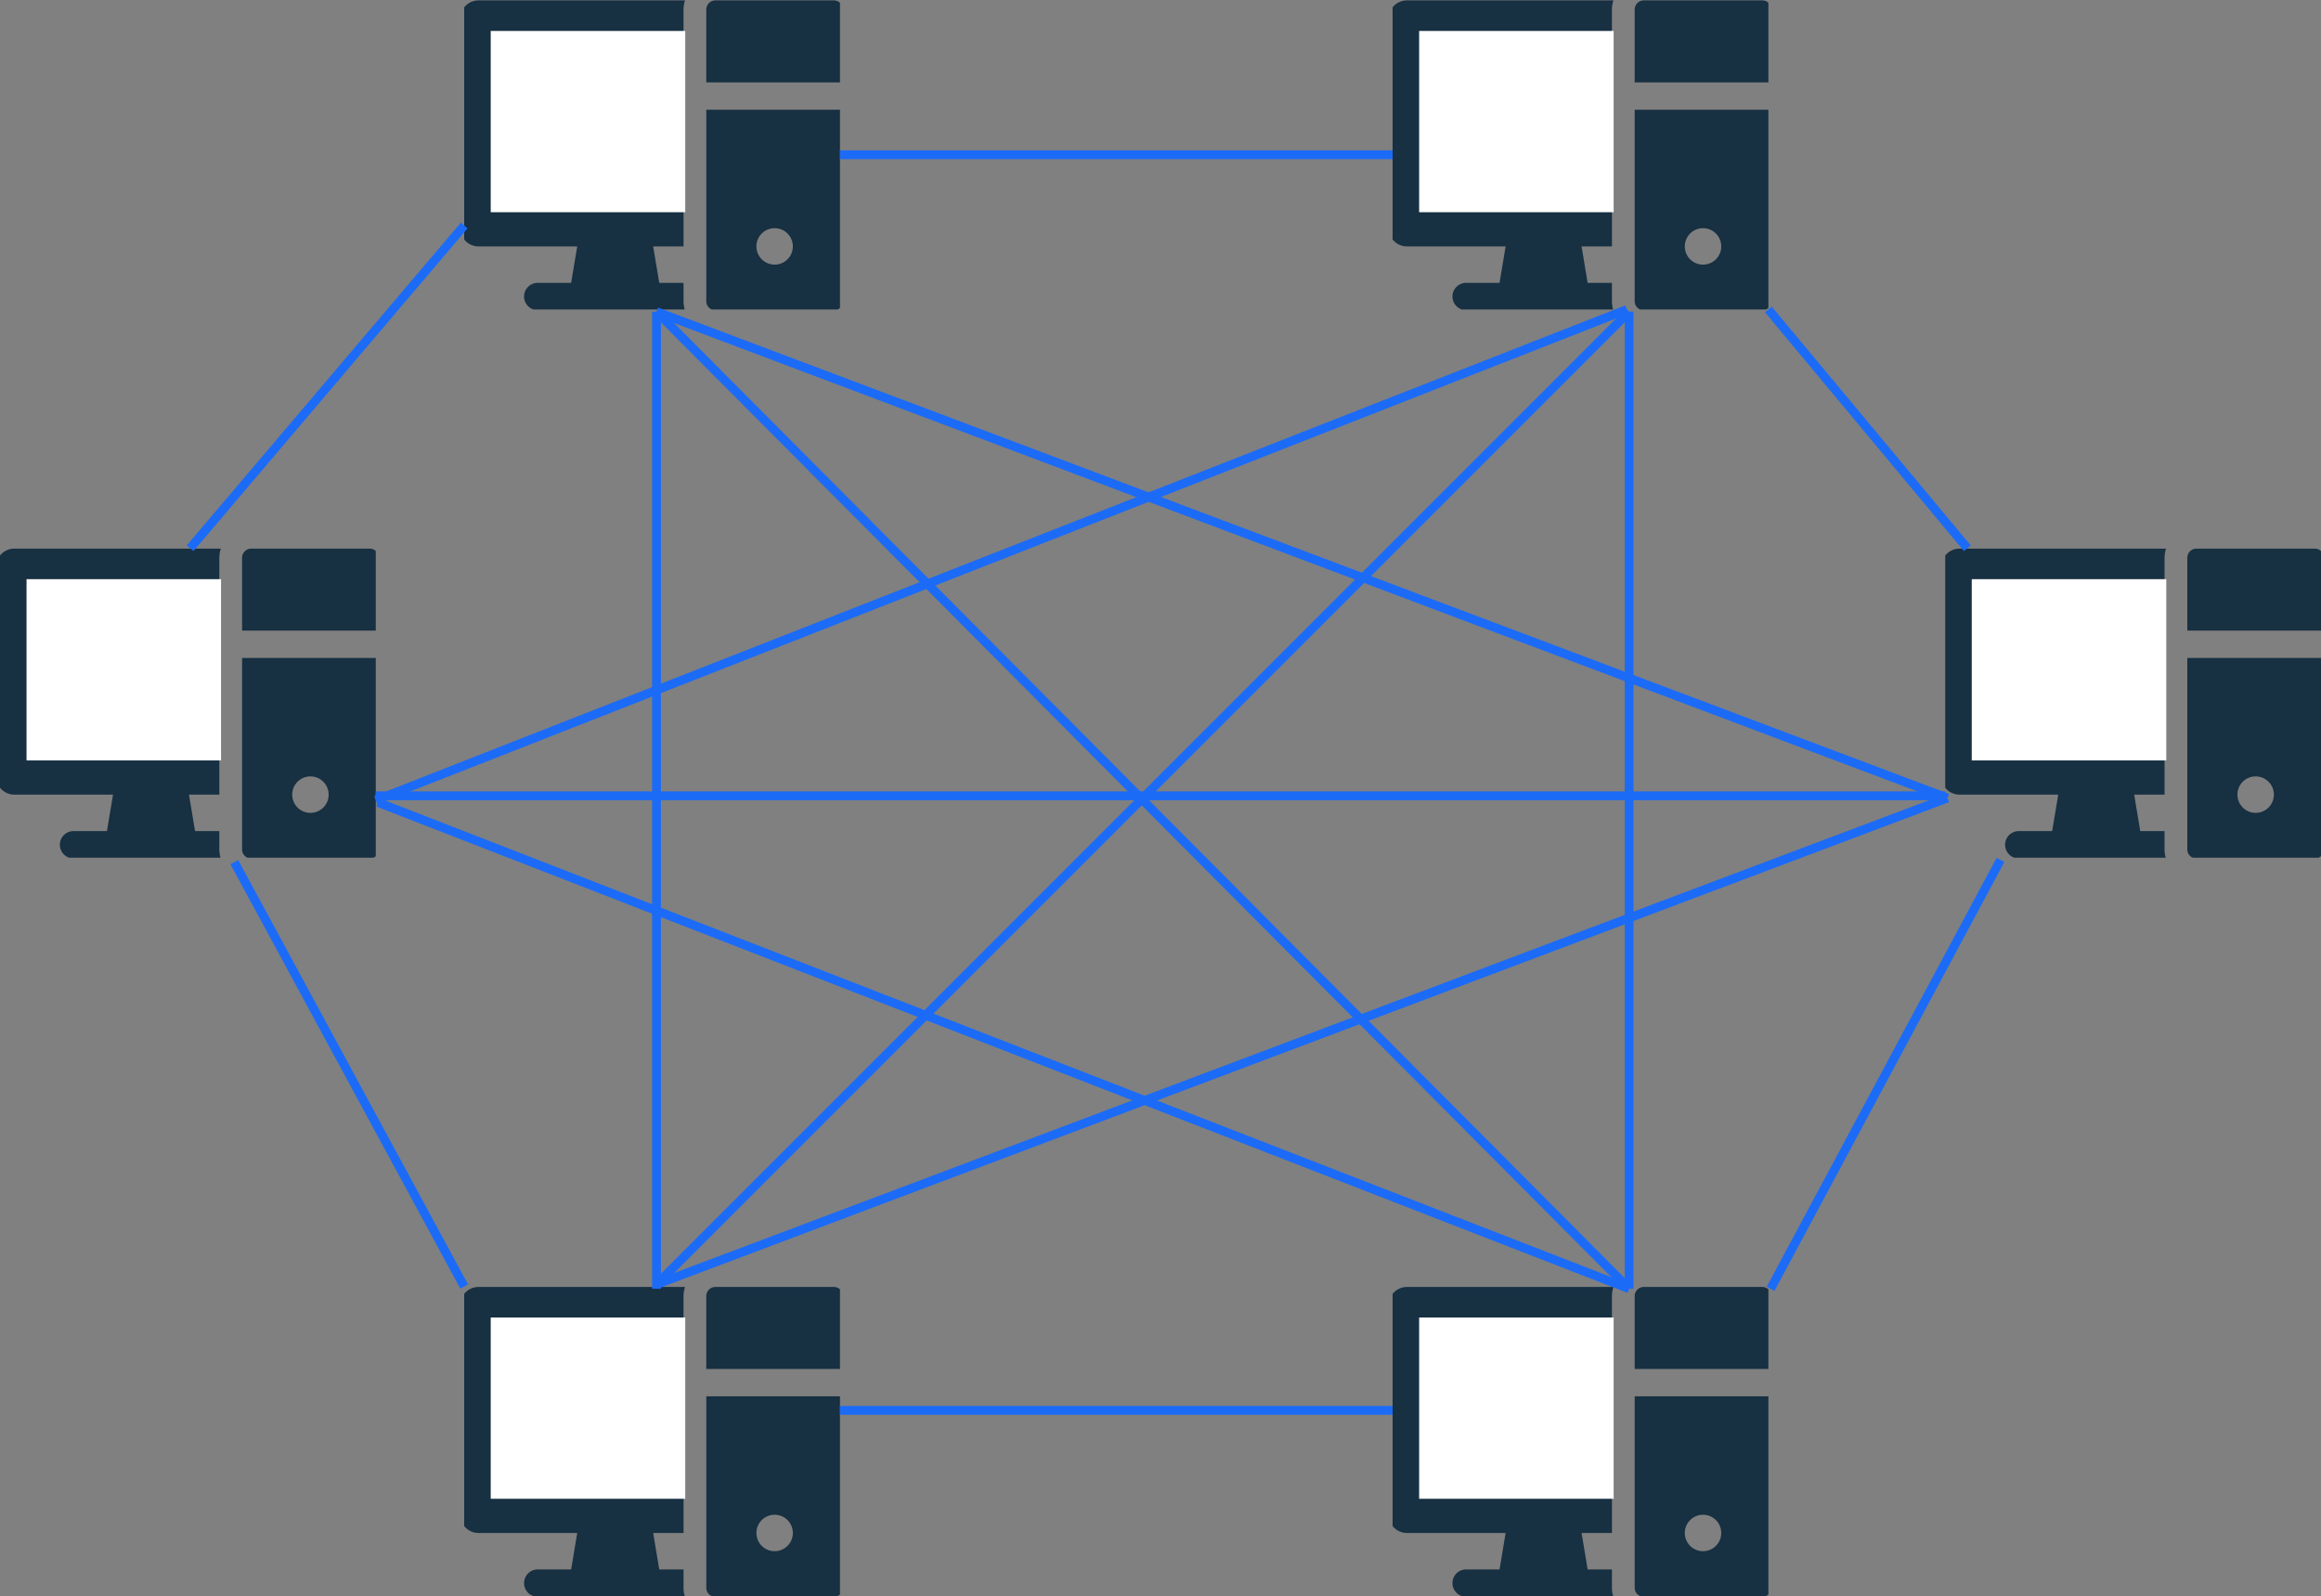 <svg xmlns="http://www.w3.org/2000/svg" xmlns:xlink="http://www.w3.org/1999/xlink" width="525" height="361" viewBox="0 0 525 361">
  <rect x="0" y="0" width="525" height="361" fill="#808080" stroke="none"/>
  <defs>
    <clipPath id="clip-path">
      <rect id="Rectángulo_36798" data-name="Rectángulo 36798" width="85" height="70" transform="translate(0 0)" fill="none"/>
    </clipPath>
    <clipPath id="clip-path-4">
      <rect id="Rectángulo_36798-4" data-name="Rectángulo 36798" width="85" height="70" transform="translate(0 0)" fill="rgba(0,0,0,0)"/>
    </clipPath>
  </defs>
  <g id="slider12" transform="translate(-810 -9077.871)">
    <g id="Grupo_141738" data-name="Grupo 141738" transform="translate(-85 -175.129)">
      <g id="Grupo_130784" data-name="Grupo 130784" transform="translate(1000 9253)">
        <g id="Grupo_130744" data-name="Grupo 130744" transform="translate(0 0)" clip-path="url(#clip-path)">
          <path id="Trazado_146203" data-name="Trazado 146203" d="M55.853,0H29.061A2.062,2.062,0,0,0,27,2.061V18.548H57.913V2.061A2.062,2.062,0,0,0,55.853,0" transform="translate(27.762 0.09)" fill="#173042"/>
          <path id="Trazado_146204" data-name="Trazado 146204" d="M55.644,24.731V68.1a2.017,2.017,0,0,0,2.061,1.97H84.5a2.017,2.017,0,0,0,2.061-1.97V24.731ZM71.1,59.766a4.122,4.122,0,1,1,4.122-4.122A4.121,4.121,0,0,1,71.1,59.766M50.492,8.244V2.061A7.108,7.108,0,0,1,50.828,0H4.122A4.121,4.121,0,0,0,0,4.122v47.4a4.121,4.121,0,0,0,4.122,4.122H26.448l-1.373,8.244H17.518a3.091,3.091,0,0,0,0,6.183h33.29a6.949,6.949,0,0,1-.315-1.97V63.888H45l-1.373-8.244h6.869V47.4H8.244V8.244Z" transform="translate(-0.883 0.09)" fill="#173042"/>
        </g>
      </g>
      <rect id="Rectángulo_36845" data-name="Rectángulo 36845" width="44" height="41" transform="translate(1006 9260)" fill="#fff"/>
    </g>
    <g id="Grupo_141739" data-name="Grupo 141739" transform="translate(-85 115.871)">
      <g id="Grupo_130784-2" data-name="Grupo 130784" transform="translate(1000 9253)">
        <g id="Grupo_130744-2" data-name="Grupo 130744" transform="translate(0 0)" clip-path="url(#clip-path)">
          <path id="Trazado_146203-2" data-name="Trazado 146203" d="M55.853,0H29.061A2.062,2.062,0,0,0,27,2.061V18.548H57.913V2.061A2.062,2.062,0,0,0,55.853,0" transform="translate(27.762 0.09)" fill="#173042"/>
          <path id="Trazado_146204-2" data-name="Trazado 146204" d="M55.644,24.731V68.1a2.017,2.017,0,0,0,2.061,1.97H84.5a2.017,2.017,0,0,0,2.061-1.97V24.731ZM71.1,59.766a4.122,4.122,0,1,1,4.122-4.122A4.121,4.121,0,0,1,71.1,59.766M50.492,8.244V2.061A7.108,7.108,0,0,1,50.828,0H4.122A4.121,4.121,0,0,0,0,4.122v47.4a4.121,4.121,0,0,0,4.122,4.122H26.448l-1.373,8.244H17.518a3.091,3.091,0,0,0,0,6.183h33.29a6.949,6.949,0,0,1-.315-1.97V63.888H45l-1.373-8.244h6.869V47.4H8.244V8.244Z" transform="translate(-0.883 0.09)" fill="#173042"/>
        </g>
      </g>
      <rect id="Rectángulo_36845-2" data-name="Rectángulo 36845" width="44" height="41" transform="translate(1006 9260)" fill="#fff"/>
    </g>
    <g id="Grupo_141740" data-name="Grupo 141740" transform="translate(125 -175.129)">
      <g id="Grupo_130784-3" data-name="Grupo 130784" transform="translate(1000 9253)">
        <g id="Grupo_130744-3" data-name="Grupo 130744" transform="translate(0 0)" clip-path="url(#clip-path)">
          <path id="Trazado_146203-3" data-name="Trazado 146203" d="M55.853,0H29.061A2.062,2.062,0,0,0,27,2.061V18.548H57.913V2.061A2.062,2.062,0,0,0,55.853,0" transform="translate(27.762 0.09)" fill="#173042"/>
          <path id="Trazado_146204-3" data-name="Trazado 146204" d="M55.644,24.731V68.1a2.017,2.017,0,0,0,2.061,1.97H84.5a2.017,2.017,0,0,0,2.061-1.97V24.731ZM71.1,59.766a4.122,4.122,0,1,1,4.122-4.122A4.121,4.121,0,0,1,71.1,59.766M50.492,8.244V2.061A7.108,7.108,0,0,1,50.828,0H4.122A4.121,4.121,0,0,0,0,4.122v47.4a4.121,4.121,0,0,0,4.122,4.122H26.448l-1.373,8.244H17.518a3.091,3.091,0,0,0,0,6.183h33.29a6.949,6.949,0,0,1-.315-1.97V63.888H45l-1.373-8.244h6.869V47.4H8.244V8.244Z" transform="translate(-0.883 0.09)" fill="#173042"/>
        </g>
      </g>
      <rect id="Rectángulo_36845-3" data-name="Rectángulo 36845" width="44" height="41" transform="translate(1006 9260)" fill="#fff"/>
    </g>
    <g id="Grupo_141741" data-name="Grupo 141741" transform="translate(125 115.871)">
      <g id="Grupo_130784-4" data-name="Grupo 130784" transform="translate(1000 9253)">
        <g id="Grupo_130744-4" data-name="Grupo 130744" transform="translate(0 0)" clip-path="url(#clip-path-4)">
          <path id="Trazado_146203-4" data-name="Trazado 146203" d="M55.853,0H29.061A2.062,2.062,0,0,0,27,2.061V18.548H57.913V2.061A2.062,2.062,0,0,0,55.853,0" transform="translate(27.762 0.09)" fill="#173042"/>
          <path id="Trazado_146204-4" data-name="Trazado 146204" d="M55.644,24.731V68.1a2.017,2.017,0,0,0,2.061,1.97H84.5a2.017,2.017,0,0,0,2.061-1.97V24.731ZM71.1,59.766a4.122,4.122,0,1,1,4.122-4.122A4.121,4.121,0,0,1,71.1,59.766M50.492,8.244V2.061A7.108,7.108,0,0,1,50.828,0H4.122A4.121,4.121,0,0,0,0,4.122v47.4a4.121,4.121,0,0,0,4.122,4.122H26.448l-1.373,8.244H17.518a3.091,3.091,0,0,0,0,6.183h33.29a6.949,6.949,0,0,1-.315-1.97V63.888H45l-1.373-8.244h6.869V47.4H8.244V8.244Z" transform="translate(-0.883 0.09)" fill="#173042"/>
        </g>
      </g>
      <rect id="Rectángulo_36845-4" data-name="Rectángulo 36845" width="44" height="41" transform="translate(1006 9260)" fill="#fff"/>
    </g>
    <g id="Grupo_141742" data-name="Grupo 141742" transform="translate(250 -51.129)">
      <g id="Grupo_130784-5" data-name="Grupo 130784" transform="translate(1000 9253)">
        <g id="Grupo_130744-5" data-name="Grupo 130744" transform="translate(0 0)" clip-path="url(#clip-path)">
          <path id="Trazado_146203-5" data-name="Trazado 146203" d="M55.853,0H29.061A2.062,2.062,0,0,0,27,2.061V18.548H57.913V2.061A2.062,2.062,0,0,0,55.853,0" transform="translate(27.762 0.09)" fill="#173042"/>
          <path id="Trazado_146204-5" data-name="Trazado 146204" d="M55.644,24.731V68.1a2.017,2.017,0,0,0,2.061,1.97H84.5a2.017,2.017,0,0,0,2.061-1.97V24.731ZM71.1,59.766a4.122,4.122,0,1,1,4.122-4.122A4.121,4.121,0,0,1,71.1,59.766M50.492,8.244V2.061A7.108,7.108,0,0,1,50.828,0H4.122A4.121,4.121,0,0,0,0,4.122v47.4a4.121,4.121,0,0,0,4.122,4.122H26.448l-1.373,8.244H17.518a3.091,3.091,0,0,0,0,6.183h33.29a6.949,6.949,0,0,1-.315-1.97V63.888H45l-1.373-8.244h6.869V47.4H8.244V8.244Z" transform="translate(-0.883 0.09)" fill="#173042"/>
        </g>
      </g>
      <rect id="Rectángulo_36845-5" data-name="Rectángulo 36845" width="44" height="41" transform="translate(1006 9260)" fill="#fff"/>
    </g>
    <g id="Grupo_141743" data-name="Grupo 141743" transform="translate(-190 -51.129)">
      <g id="Grupo_130784-6" data-name="Grupo 130784" transform="translate(1000 9253)">
        <g id="Grupo_130744-6" data-name="Grupo 130744" transform="translate(0 0)" clip-path="url(#clip-path)">
          <path id="Trazado_146203-6" data-name="Trazado 146203" d="M55.853,0H29.061A2.062,2.062,0,0,0,27,2.061V18.548H57.913V2.061A2.062,2.062,0,0,0,55.853,0" transform="translate(27.762 0.09)" fill="#173042"/>
          <path id="Trazado_146204-6" data-name="Trazado 146204" d="M55.644,24.731V68.1a2.017,2.017,0,0,0,2.061,1.97H84.5a2.017,2.017,0,0,0,2.061-1.97V24.731ZM71.1,59.766a4.122,4.122,0,1,1,4.122-4.122A4.121,4.121,0,0,1,71.1,59.766M50.492,8.244V2.061A7.108,7.108,0,0,1,50.828,0H4.122A4.121,4.121,0,0,0,0,4.122v47.4a4.121,4.121,0,0,0,4.122,4.122H26.448l-1.373,8.244H17.518a3.091,3.091,0,0,0,0,6.183h33.29a6.949,6.949,0,0,1-.315-1.97V63.888H45l-1.373-8.244h6.869V47.4H8.244V8.244Z" transform="translate(-0.883 0.09)" fill="#173042"/>
        </g>
      </g>
      <rect id="Rectángulo_36845-6" data-name="Rectángulo 36845" width="44" height="41" transform="translate(1006 9260)" fill="#fff"/>
    </g>
    <line id="Línea_275" data-name="Línea 275" y1="73" x2="62" transform="translate(853 9128.871)" fill="none" stroke="#1c6bf7" stroke-width="2"/>
    <line id="Línea_276" data-name="Línea 276" x2="125" transform="translate(1000 9112.871)" fill="none" stroke="#1c6bf7" stroke-width="2"/>
    <line id="Línea_277" data-name="Línea 277" x2="45" y2="54" transform="translate(1210 9147.871)" fill="none" stroke="#1c6bf7" stroke-width="2"/>
    <line id="Línea_278" data-name="Línea 278" x1="52" y2="97" transform="translate(1210.5 9272.371)" fill="none" stroke="#1c6bf7" stroke-width="2"/>
    <line id="Línea_279" data-name="Línea 279" x1="125" transform="translate(1000 9396.871)" fill="none" stroke="#1c6bf7" stroke-width="2"/>
    <line id="Línea_280" data-name="Línea 280" x1="52" y1="96" transform="translate(863 9272.871)" fill="none" stroke="#1c6bf7" stroke-width="2"/>
    <line id="Línea_281" data-name="Línea 281" x1="220" y1="221" transform="translate(958.5 9148.371)" fill="none" stroke="#1c6bf7" stroke-width="2"/>
    <line id="Línea_282" data-name="Línea 282" y1="220" x2="220" transform="translate(958.5 9148.371)" fill="none" stroke="#1c6bf7" stroke-width="2"/>
    <line id="Línea_283" data-name="Línea 283" x2="355" transform="translate(895 9257.871)" fill="none" stroke="#1c6bf7" stroke-width="2"/>
    <line id="Línea_284" data-name="Línea 284" y2="221" transform="translate(958.5 9148.371)" fill="none" stroke="#1c6bf7" stroke-width="2"/>
    <line id="Línea_285" data-name="Línea 285" y2="221" transform="translate(1178.5 9148.371)" fill="none" stroke="#1c6bf7" stroke-width="2"/>
    <line id="Línea_286" data-name="Línea 286" y1="111" x2="283" transform="translate(895 9147.871)" fill="none" stroke="#1c6bf7" stroke-width="2"/>
    <line id="Línea_287" data-name="Línea 287" x1="283" y1="110" transform="translate(895.5 9259.371)" fill="none" stroke="#1c6bf7" stroke-width="2"/>
    <line id="Línea_288" data-name="Línea 288" x1="292" y1="110" transform="translate(958.5 9148.371)" fill="none" stroke="#1c6bf7" stroke-width="2"/>
    <line id="Línea_289" data-name="Línea 289" y1="110" x2="292" transform="translate(958.5 9258.371)" fill="none" stroke="#1c6bf7" stroke-width="2"/>
  </g>
</svg>
